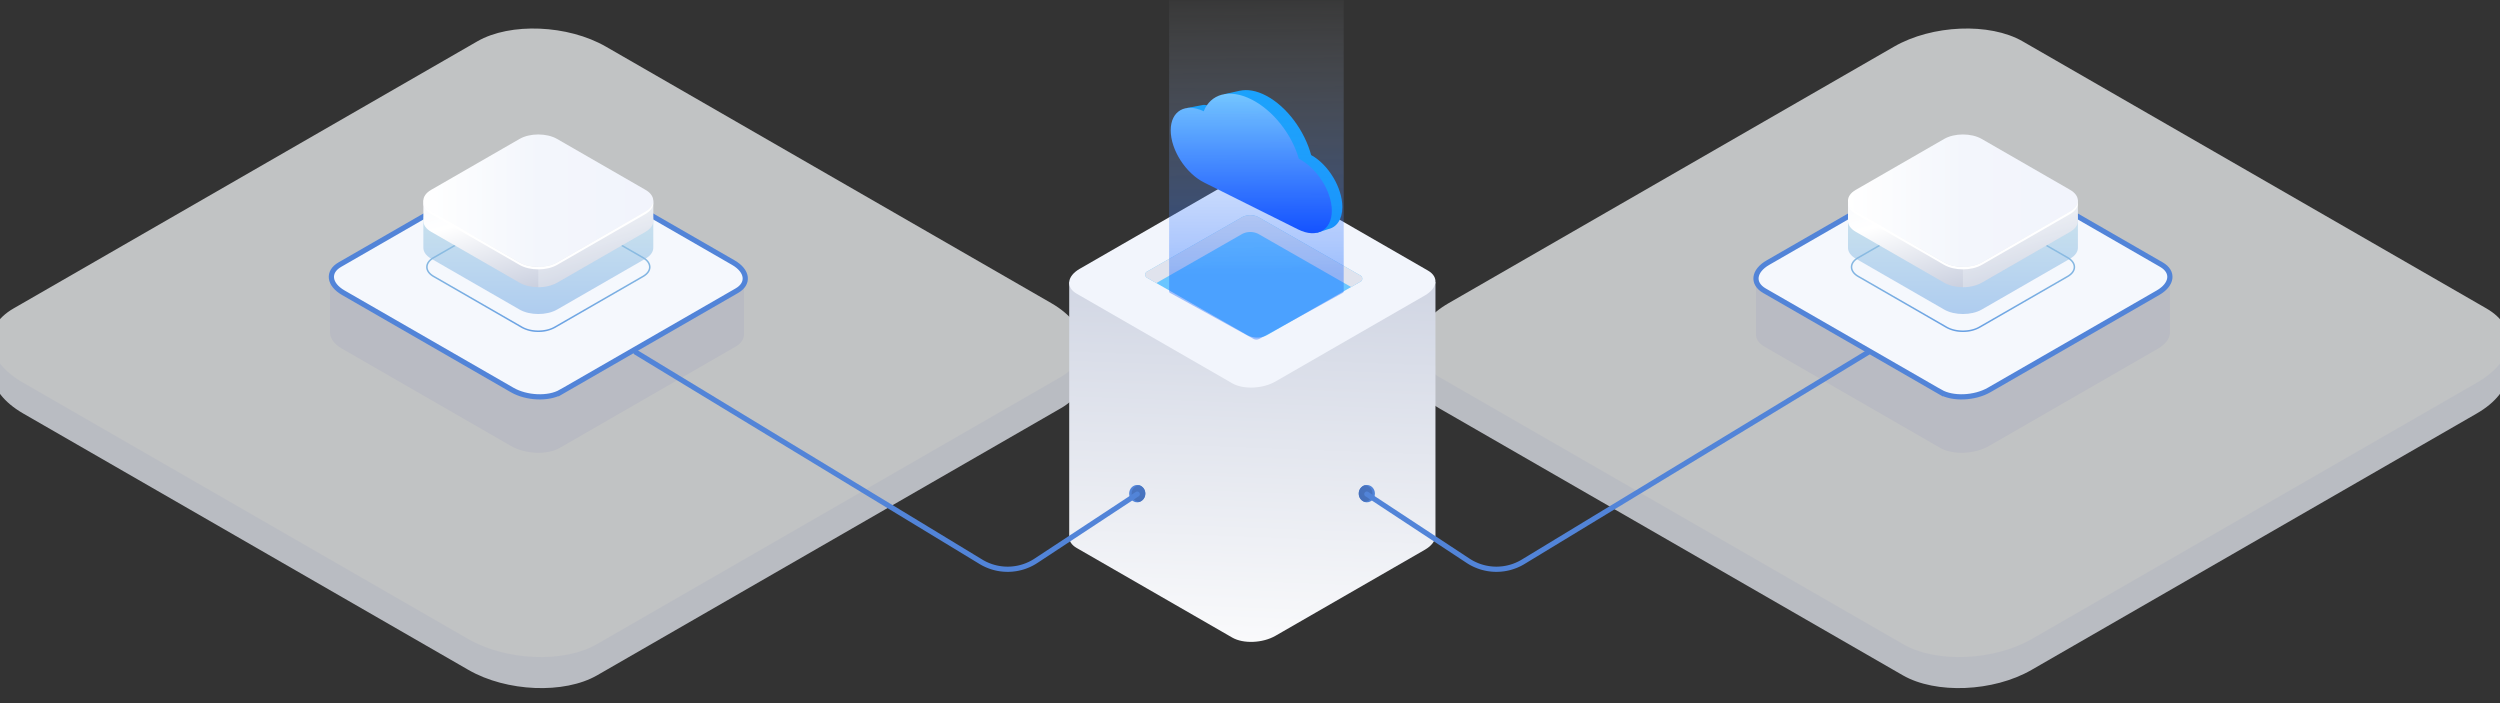 <svg xmlns="http://www.w3.org/2000/svg" width="1440" height="405" fill="none" viewBox="0 0 1440 405"><rect x="0" y="0" width="1440" height="405" fill="#333333" stroke="none"/><g clip-path="url(#a)"><mask id="b" width="1450" height="405" x="-5" y="0" maskUnits="userSpaceOnUse" style="mask-type:luminance"><path fill="#fff" d="M1445 0H-5v405h1450z"/></mask><g mask="url(#b)"><g opacity=".71"><path fill="#f0f4fc" d="M-4.734 197.164h132.469l147.466-84.928c18.991-10.938 52.165-9.566 74.096 3.063l142.145 81.867h132.41v18.159h-.042c.542 7.402-3.597 14.546-12.724 19.802L343.969 388.965c-18.992 10.938-52.167 9.565-74.097-3.064L13.408 238.196c-11.394-6.562-17.46-14.869-18.045-22.873h-.097z"/><path fill="#fbfdff" d="m343.703 371.091 267.113-153.838c18.991-10.938 16.612-30.044-5.32-42.674L349.034 26.873c-21.93-12.63-55.105-14-74.096-3.063L7.822 177.648c-18.991 10.938-16.613 30.044 5.32 42.674l256.466 147.705c21.93 12.631 55.104 14.003 74.095 3.064"/><path fill="#eff2fd" d="M190.122 158.491h50.242l55.929-32.214c7.202-4.148 19.784-3.628 28.102 1.162l53.912 31.048h50.216v33.643h-.016c.205 2.807-1.365 5.516-4.826 7.509l-101.308 58.352c-7.202 4.149-19.784 3.629-28.103-1.161l-97.268-56.021c-4.322-2.488-6.622-5.638-6.844-8.673h-.037z"/><path fill="#f5f8fd" d="m322.359 225.795 101.3-58.342c7.202-4.148 6.301-11.394-2.018-16.184l-97.26-56.015c-8.317-4.786-20.898-5.31-28.1-1.162L194.98 152.434c-7.202 4.147-6.301 11.393 2.018 16.183l97.261 56.016c8.316 4.79 20.898 5.31 28.1 1.162"/></g><g opacity=".71"><path fill="#f0f4fc" d="M1444.71 197.164h-132.47l-147.46-84.929c-18.99-10.937-52.17-9.565-74.1 3.064l-142.145 81.865H816.13v18.159h.042c-.541 7.402 3.597 14.547 12.724 19.802l267.114 153.84c18.99 10.938 52.17 9.565 74.1-3.065l256.46-147.705c11.39-6.561 17.46-14.868 18.05-22.872h.09z"/><path fill="#fbfdff" d="M1096.28 371.091 829.162 217.253c-18.992-10.938-16.612-30.044 5.32-42.674L1090.95 26.873c21.93-12.63 55.1-14 74.09-3.063l267.12 153.838c18.99 10.938 16.61 30.045-5.32 42.674l-256.47 147.706c-21.93 12.63-55.1 14.002-74.09 3.063"/><path fill="#eff2fd" d="M1249.86 158.491h-50.24l-55.93-32.214c-7.2-4.148-19.79-3.628-28.1 1.162l-53.92 31.048h-50.21v33.643h.01c-.2 2.807 1.37 5.516 4.83 7.509l101.31 58.352c7.2 4.149 19.78 3.629 28.1-1.161l97.27-56.021c4.32-2.488 6.62-5.638 6.84-8.673h.04z"/></g><path fill="url(#c)" d="M826.826 162.505h-44.461l-49.492-28.5c-6.373-3.67-17.508-3.21-24.869 1.032l-47.706 27.471H615.86V308.98h.015c-.183 2.482 1.208 4.88 4.269 6.642l89.651 51.633c6.372 3.67 17.508 3.21 24.869-1.032l86.075-49.571c3.821-2.2 5.858-4.988 6.056-7.675h.033z"/><path fill="#f2f5fc" d="m709.791 220.786-89.649-51.632c-6.373-3.671-5.573-10.085 1.786-14.322l86.073-49.576c7.36-4.238 18.493-4.698 24.869-1.031l89.649 51.631c6.373 3.671 5.574 10.082-1.786 14.322l-86.075 49.572c-7.357 4.245-18.49 4.705-24.867 1.036"/><path fill="#6ac6ff" d="m783.738 162.193-53.549 30.643a11.99 11.99 0 0 1-12.08 0l-57.527-32.905a2.07 2.07 0 0 1-.762-2.585c.153-.365.42-.671.762-.871l54.481-31.17a10.15 10.15 0 0 1 10.217 0l58.463 33.437a2.07 2.07 0 0 1 .758 2.59 1.83 1.83 0 0 1-.758.866z"/><path fill="#e0e3ed" d="m783.736 162.192-5.464 3.132-52.995-30.31a10.14 10.14 0 0 0-10.217 0l-49.014 28.04-5.469-3.125a2.065 2.065 0 0 1-.762-2.585c.152-.366.42-.671.762-.872l54.483-31.17a10.14 10.14 0 0 1 10.217 0l58.464 33.437a2.07 2.07 0 0 1 .746 2.595 1.82 1.82 0 0 1-.75.857z"/><path fill="#5284d8" d="M787.299 289.336c2.57 0 4.654-2.239 4.654-5s-2.084-5-4.654-5c-2.571 0-4.654 2.239-4.654 5s2.083 5 4.654 5"/><path fill="url(#d)" d="M782.641 284.286a4.9 4.9 0 0 1 3.397-4.751 4.72 4.72 0 0 1 3.199 1.475 4.7 4.7 0 0 1 1.281 3.276 4.7 4.7 0 0 1-1.279 3.275 4.72 4.72 0 0 1-3.198 1.476 4.9 4.9 0 0 1-3.4-4.751"/><path stroke="#5284d8" stroke-linecap="round" stroke-width="3" d="m787.297 284.602 58.301 38.392a29.716 29.716 0 0 0 31.755.583L1076.08 202.91"/><path fill="#5284d8" d="M655.045 289.34c2.57 0 4.654-2.239 4.654-5s-2.084-5-4.654-5c-2.571 0-4.654 2.238-4.654 5s2.083 5 4.654 5"/><path fill="url(#e)" d="M659.694 284.288a4.88 4.88 0 0 0-.912-2.934 4.9 4.9 0 0 0-2.484-1.815 4.72 4.72 0 0 0-3.199 1.475 4.7 4.7 0 0 0-1.281 3.274 4.7 4.7 0 0 0 1.279 3.275 4.72 4.72 0 0 0 3.198 1.476 4.9 4.9 0 0 0 2.487-1.815 4.9 4.9 0 0 0 .912-2.936"/><path stroke="#5284d8" stroke-linecap="round" stroke-width="3" d="m655.043 284.602-58.299 38.392a29.716 29.716 0 0 1-31.755.583L366.262 202.91"/><path fill="#019bfb" d="M773.193 119.258c0-11.181-8.013-24.482-17.964-29.935-3.762-13.94-13.917-27.885-25.889-34.204-5.626-2.97-10.84-3.808-15.19-2.853v-.021l-8.617 1.934s-5.431 6.847-6.103 8.63c-1.89-1.3-4.629-2.693-6.521-2.353l-9.237 1.762s5.987 36.357 16.092 41.691c4.302 2.27 58.968 30.128 58.968 30.128l6.19-2.019-.022-.008c4.989-1.021 8.293-5.579 8.293-12.752"/><path fill="url(#f)" d="M748.116 91.42c-3.979-13.94-14.723-27.884-27.39-34.203s-23.41-3.095-27.391 6.875c-10.526-5.052-19.007-.21-19.007 10.97 0 11.307 8.664 24.796 19.36 30.13l54.076 26.977c10.691 5.334 19.358.492 19.358-10.814 0-11.18-8.478-24.481-19.006-29.934"/><path fill="url(#g)" d="M673.41-74.074v242.13l.012.006a.98.98 0 0 0 .543.65l48.232 26.596a3.73 3.73 0 0 0 3.218-.128l47.77-26.34a1.41 1.41 0 0 0 .757-.83l.03-.015V-74.644l-50.28-26.786z" opacity=".4"/><path fill="#f5f8fd" stroke="#5284d8" stroke-width="3" d="m1117.62 225.794-101.3-58.341c-7.21-4.148-6.31-11.394 2.01-16.184l97.26-56.015c8.32-4.786 20.9-5.31 28.1-1.162l101.3 58.341c7.21 4.148 6.31 11.393-2.01 16.183l-97.26 56.016c-8.32 4.79-20.9 5.309-28.1 1.162ZM323.113 225.795l101.3-58.342c7.202-4.148 6.301-11.394-2.018-16.184l-97.261-56.015c-8.316-4.786-20.897-5.31-28.099-1.162l-101.301 58.342c-7.202 4.147-6.301 11.393 2.017 16.183l97.262 56.016c8.316 4.79 20.898 5.31 28.1 1.162Z"/><path fill="url(#h)" d="M310.073 191.221a19.7 19.7 0 0 1-9.595-2.286l-50.928-29.333c-2.645-1.523-4.101-3.578-4.101-5.785s1.456-4.263 4.101-5.786l50.927-29.332c5.29-3.047 13.902-3.047 19.196 0l50.928 29.333c2.645 1.522 4.103 3.578 4.103 5.786s-1.456 4.262-4.101 5.786l-50.925 29.331a19.67 19.67 0 0 1-9.605 2.286m0-73.929a18.75 18.75 0 0 0-9.153 2.18l-50.927 29.33c-2.355 1.357-3.652 3.138-3.652 5.015s1.298 3.657 3.652 5.015l50.929 29.331c5.047 2.908 13.257 2.908 18.308 0l50.93-29.329c2.355-1.357 3.652-3.137 3.652-5.015s-1.298-3.657-3.652-5.015l-50.928-29.332a18.8 18.8 0 0 0-9.156-2.179z"/><path fill="url(#i)" d="M376.288 142.561v-17.395l-3.19-1.771c-.902 5.433-7.311 9.012-12.67 9.755l-36.493 21.286-15.926 5.736-50.833-26.17 1.174-.676c-4.344-2.024-6.684-6.656-9.035-10.881l-3.423 2.036-2.033.571v17.692c0 2.255 1.491 4.511 4.473 6.228l50.928 29.331c5.963 3.434 15.667 3.434 21.625 0l50.928-29.329c2.936-1.69 4.422-3.9 4.471-6.118q.001-.15-.006-.297z" opacity=".5"/><path fill="url(#j)" d="M376.288 127.1v-11.51l-3.19-1.77c-.902 5.429-7.311 9.012-12.67 9.756l-36.493 21.286-15.926 5.736-50.833-26.17 1.174-.676c-4.344-2.024-6.684-6.655-9.035-10.881l-3.423 2.037-2.033.572v11.804c0 2.255 1.491 4.511 4.473 6.228l50.928 29.331c5.963 3.435 15.667 3.435 21.625 0l50.928-29.331c2.936-1.689 4.422-3.898 4.471-6.118q.001-.148-.006-.296z"/><path fill="#f3f6fc" d="m360.428 123.572-36.493 21.286-13.861 4.994v15.564a22.2 22.2 0 0 0 10.813-2.576l50.928-29.331c2.936-1.689 4.422-3.898 4.471-6.118q.002-.148-.007-.296h.007v-11.508l-2.917-1.618h-.305c-.993 5.346-7.329 8.865-12.636 9.603" opacity=".3"/><path fill="url(#k)" d="m310.072 81.707-5.678-1.5-12.608 7.393-42.474 25.268c2.351 4.226 4.691 8.858 9.036 10.881l48.261-27.794a7.1 7.1 0 0 1 3.465-.824z"/><path fill="url(#l)" d="m299.26 151.147-50.928-29.332c-5.963-3.435-5.963-9.023 0-12.457l50.927-29.33c5.963-3.433 15.664-3.433 21.624 0l50.93 29.332c5.962 3.435 5.962 9.023 0 12.457l-50.928 29.33c-5.958 3.435-15.662 3.435-21.625 0"/><path fill="#fff" d="m371.818 121.818-50.928 29.33c-5.962 3.434-15.664 3.434-21.625 0l-50.928-29.332c-2.665-1.535-4.136-3.5-4.42-5.511-.349 2.489 1.122 5.046 4.42 6.945l50.928 29.332c5.964 3.434 15.667 3.434 21.625 0l50.928-29.329c3.294-1.9 4.768-4.458 4.418-6.946-.284 2.01-1.75 3.976-4.418 5.511"/><path fill="url(#m)" d="M1130.66 191.221a19.7 19.7 0 0 1-9.6-2.286l-50.92-29.333c-2.65-1.523-4.1-3.578-4.1-5.785s1.45-4.263 4.1-5.786l50.92-29.332c5.29-3.047 13.9-3.047 19.2 0l50.93 29.333c2.64 1.522 4.1 3.578 4.1 5.786s-1.46 4.262-4.1 5.786l-50.93 29.331a19.65 19.65 0 0 1-9.6 2.286m0-73.929c-3.19-.063-6.34.687-9.15 2.18l-50.93 29.33c-2.36 1.357-3.65 3.138-3.65 5.015s1.29 3.657 3.65 5.015l50.93 29.331c5.04 2.908 13.26 2.908 18.31 0l50.93-29.329c2.35-1.357 3.65-3.137 3.65-5.015s-1.3-3.657-3.65-5.015l-50.93-29.332a18.8 18.8 0 0 0-9.16-2.179z"/><path fill="url(#n)" d="M1196.87 142.561v-17.395l-3.19-1.771c-.9 5.433-7.31 9.012-12.67 9.755l-36.49 21.286-15.93 5.736-50.83-26.17 1.18-.676c-4.35-2.024-6.69-6.656-9.04-10.881l-3.42 2.036-2.03.571v17.692c0 2.255 1.49 4.511 4.47 6.228l50.93 29.331c5.96 3.434 15.66 3.434 21.62 0l50.93-29.329c2.93-1.69 4.42-3.9 4.47-6.118 0-.1 0-.199-.01-.297z" opacity=".5"/><path fill="url(#o)" d="M1196.87 127.1v-11.51l-3.19-1.77c-.9 5.429-7.31 9.012-12.67 9.756l-36.49 21.286-15.93 5.736-50.83-26.17 1.18-.676c-4.35-2.024-6.69-6.655-9.04-10.881l-3.42 2.037-2.03.572v11.804c0 2.255 1.49 4.511 4.47 6.228l50.93 29.331c5.96 3.435 15.66 3.435 21.62 0l50.93-29.331c2.93-1.689 4.42-3.898 4.47-6.118 0-.098 0-.198-.01-.296z"/><path fill="#f3f6fc" d="m1181.01 123.572-36.49 21.286-13.86 4.994v15.564a22.1 22.1 0 0 0 10.81-2.576l50.93-29.331c2.94-1.689 4.42-3.898 4.47-6.118v-11.804l-2.91-1.618h-.31c-.99 5.346-7.33 8.865-12.64 9.603" opacity=".3"/><path fill="url(#p)" d="m1130.66 81.707-5.68-1.5-12.61 7.393-42.47 25.268c2.35 4.226 4.69 8.858 9.03 10.881l48.27-27.794a7.04 7.04 0 0 1 3.46-.824z"/><path fill="url(#q)" d="m1119.85 151.147-50.93-29.332c-5.97-3.435-5.97-9.023 0-12.457l50.92-29.33c5.97-3.433 15.67-3.433 21.63 0l50.93 29.332c5.96 3.435 5.96 9.023 0 12.457l-50.93 29.33c-5.96 3.435-15.66 3.435-21.62 0"/><path fill="#fff" d="m1192.4 121.818-50.92 29.33c-5.97 3.434-15.67 3.434-21.63 0l-50.93-29.332c-2.66-1.535-4.13-3.5-4.42-5.511-.35 2.489 1.12 5.046 4.42 6.945l50.93 29.332c5.96 3.434 15.67 3.434 21.63 0l50.92-29.329c3.3-1.9 4.77-4.458 4.42-6.946-.28 2.01-1.75 3.976-4.42 5.511"/></g></g><defs><linearGradient id="c" x1="735.478" x2="746.233" y1="399.508" y2="117.8" gradientUnits="userSpaceOnUse"><stop stop-color="#fff"/><stop offset="1" stop-color="#c8cede"/></linearGradient><linearGradient id="d" x1="840.739" x2="775.578" y1="218.265" y2="276.788" gradientUnits="userSpaceOnUse"><stop stop-color="#5e98f7"/><stop offset="1" stop-color="#4670ba"/></linearGradient><linearGradient id="e" x1="659.695" x2="648.33" y1="218.283" y2="288.474" gradientUnits="userSpaceOnUse"><stop stop-color="#5e98f7"/><stop offset="1" stop-color="#4670ba"/></linearGradient><linearGradient id="f" x1="720.725" x2="720.725" y1="53.969" y2="134.338" gradientUnits="userSpaceOnUse"><stop stop-color="#6ac6ff"/><stop offset="1" stop-color="#003cff"/></linearGradient><linearGradient id="g" x1="723.792" x2="722.037" y1="158.483" y2="-12.598" gradientUnits="userSpaceOnUse"><stop stop-color="#1b69ff"/><stop offset="1" stop-color="#fff" stop-opacity="0"/></linearGradient><linearGradient id="h" x1="310.077" x2="310.077" y1="116.414" y2="191.225" gradientUnits="userSpaceOnUse"><stop stop-color="#a0cce0"/><stop offset="1" stop-color="#69a1e3"/></linearGradient><linearGradient id="i" x1="310.074" x2="310.074" y1="122.445" y2="180.879" gradientUnits="userSpaceOnUse"><stop stop-color="#a0cce0"/><stop offset="1" stop-color="#69a1e3"/></linearGradient><linearGradient id="j" x1="256.97" x2="279.691" y1="92.693" y2="175.771" gradientUnits="userSpaceOnUse"><stop stop-color="#f3f6fc"/><stop offset=".436" stop-color="#fff"/><stop offset="1" stop-color="#c8cede"/></linearGradient><linearGradient id="k" x1="249.312" x2="310.074" y1="101.978" y2="101.978" gradientUnits="userSpaceOnUse"><stop stop-color="#cad1e0"/><stop offset=".436" stop-color="#fff"/><stop offset="1" stop-color="#c8cede"/></linearGradient><linearGradient id="l" x1="243.859" x2="376.284" y1="115.588" y2="115.588" gradientUnits="userSpaceOnUse"><stop stop-color="#fff"/><stop offset=".506" stop-color="#f3f6fc"/><stop offset="1" stop-color="#f2f4fc"/></linearGradient><linearGradient id="m" x1="1130.66" x2="1130.66" y1="116.414" y2="191.225" gradientUnits="userSpaceOnUse"><stop stop-color="#a0cce0"/><stop offset="1" stop-color="#69a1e3"/></linearGradient><linearGradient id="n" x1="1130.66" x2="1130.66" y1="122.445" y2="180.879" gradientUnits="userSpaceOnUse"><stop stop-color="#a0cce0"/><stop offset="1" stop-color="#69a1e3"/></linearGradient><linearGradient id="o" x1="1077.56" x2="1100.28" y1="92.693" y2="175.771" gradientUnits="userSpaceOnUse"><stop stop-color="#f3f6fc"/><stop offset=".436" stop-color="#fff"/><stop offset="1" stop-color="#c8cede"/></linearGradient><linearGradient id="p" x1="1069.9" x2="1130.66" y1="101.978" y2="101.978" gradientUnits="userSpaceOnUse"><stop stop-color="#cad1e0"/><stop offset=".436" stop-color="#fff"/><stop offset="1" stop-color="#c8cede"/></linearGradient><linearGradient id="q" x1="1064.45" x2="1196.87" y1="115.588" y2="115.588" gradientUnits="userSpaceOnUse"><stop stop-color="#fff"/><stop offset=".506" stop-color="#f3f6fc"/><stop offset="1" stop-color="#f2f4fc"/></linearGradient><clipPath id="a"><path fill="#fff" d="M-5 0h1450v405H-5z"/></clipPath></defs></svg>